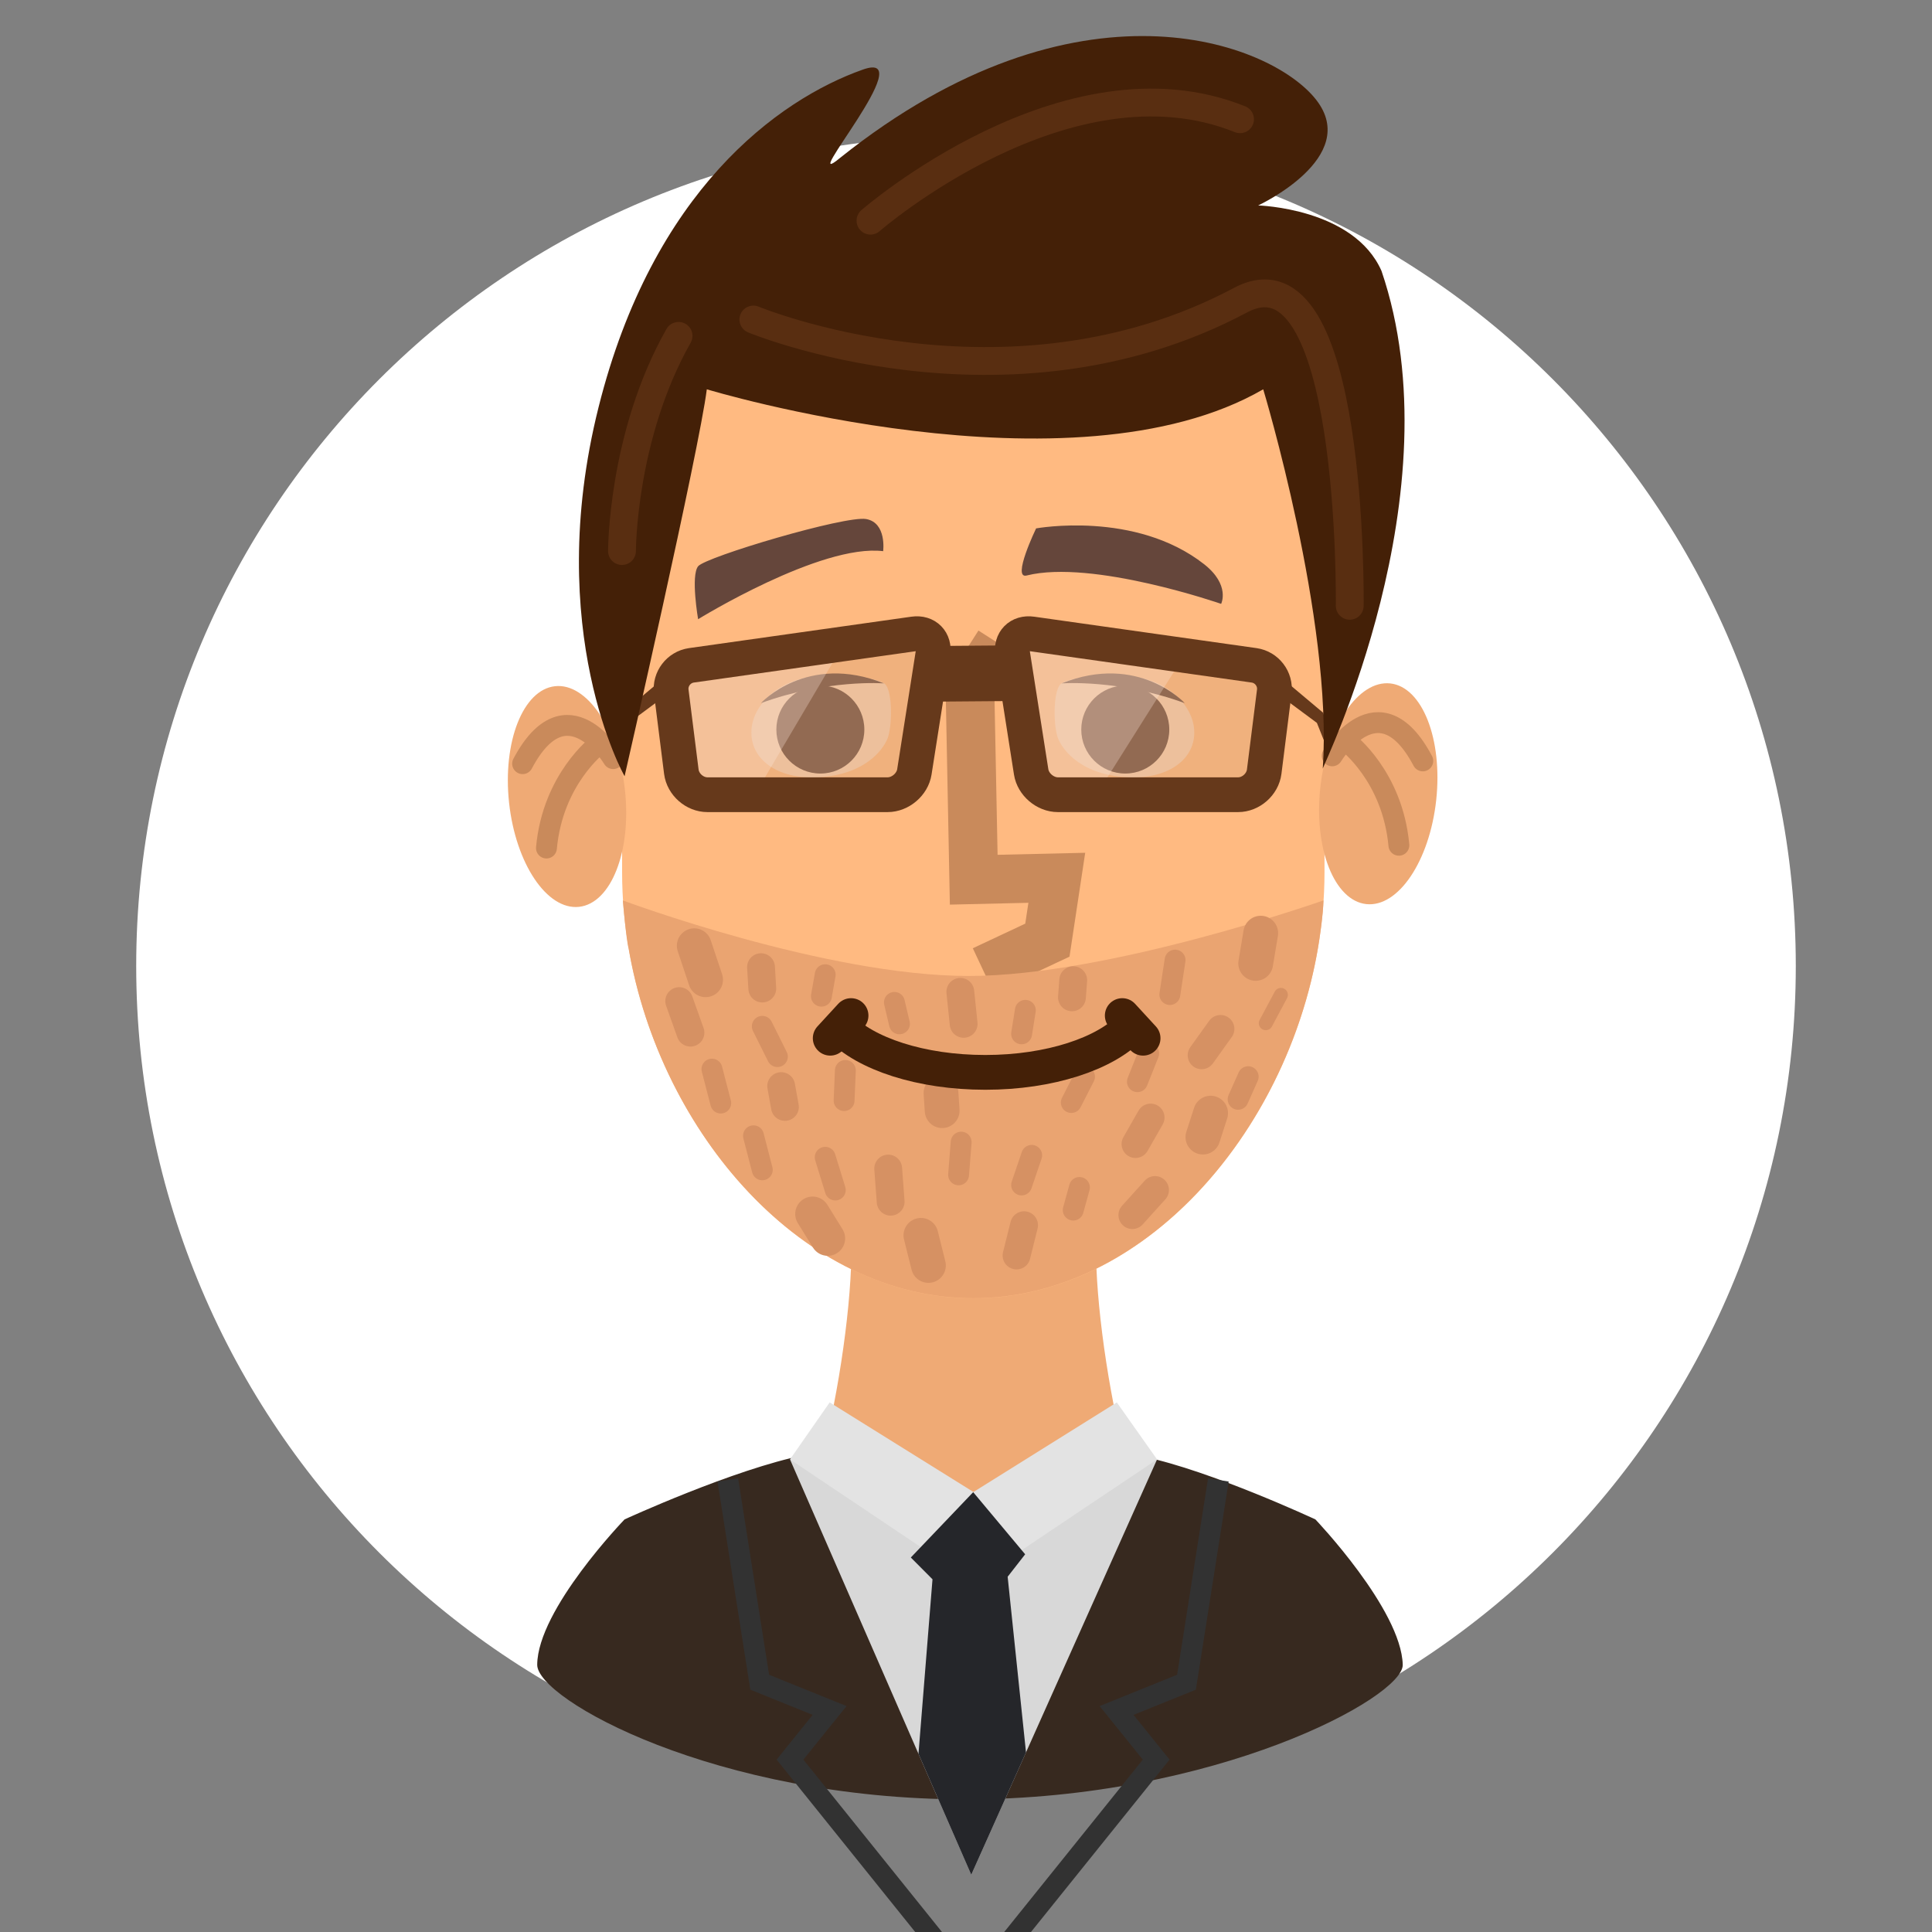 <svg width="50" height="50" viewBox="0 0 50 50" fill="none" xmlns="http://www.w3.org/2000/svg">
<rect x="0" y="0" width="50" height="50" fill="#808080" stroke="none"/>
<g clip-path="url(#clip0_1_35)">
<path d="M25 46.475C36.86 46.475 46.475 36.86 46.475 25C46.475 13.14 36.86 3.525 25 3.525C13.14 3.525 3.525 13.14 3.525 25C3.525 36.86 13.14 46.475 25 46.475Z" fill="white"/>
<path d="M29.967 39.914C28.944 38.578 21.453 38.578 20.433 39.914C21.456 38.578 22.525 31.822 21.794 30.867C22.525 31.819 27.875 31.819 28.605 30.867C27.875 31.822 28.944 38.581 29.967 39.914Z" fill="#EFAA75"/>
<path d="M36.303 43.083C36.325 43.928 31.45 46.567 24.989 46.567C18.528 46.567 13.894 43.978 13.903 43.083C13.914 41.65 16.164 39.322 16.164 39.322C16.164 39.322 19.006 38.014 20.828 37.656C22.153 37.397 23.528 39.233 25.036 39.233C26.631 39.233 28.214 37.414 29.6 37.7C31.331 38.058 34.042 39.322 34.042 39.322C34.042 39.322 36.264 41.65 36.303 43.083Z" fill="#37291F"/>
<path d="M20.445 37.769L25.136 48.519L29.945 37.769L25.2 38.617L20.445 37.769Z" fill="#D8D8D8"/>
<path d="M21.472 36.294L25.2 38.617L25.206 40.961L20.445 37.769L21.472 36.294Z" fill="#E3E3E3"/>
<path d="M28.903 36.294L25.186 38.617L25.183 40.961L29.945 37.769L28.903 36.294Z" fill="#E3E3E3"/>
<path d="M25.136 48.519L26.553 45.353L26.078 40.806L26.531 40.225L25.186 38.617L23.572 40.308L24.133 40.872L23.77 45.389L25.136 48.519Z" fill="#25262A"/>
<path d="M18.836 38.3L19.661 43.536L21.47 44.267L20.445 45.539L25.2 51.453" stroke="#323232" stroke-width="0.54" stroke-miterlimit="10"/>
<path d="M31.531 38.3L30.706 43.536L28.897 44.267L29.922 45.539L25.167 51.453" stroke="#323232" stroke-width="0.54" stroke-miterlimit="10"/>
<path d="M34.278 22.572C34.278 28.1 30.186 33.6 25.189 33.6C20.192 33.6 16.1 28.1 16.1 22.572V14.261C16.1 8.733 20.192 4.211 25.189 4.211C30.186 4.211 34.278 8.733 34.278 14.261V22.572Z" fill="#FFBA81"/>
<path d="M14.986 23.469C15.814 23.379 16.346 22.028 16.174 20.451C16.003 18.874 15.193 17.668 14.364 17.759C13.536 17.849 13.004 19.2 13.175 20.777C13.347 22.354 14.157 23.559 14.986 23.469Z" fill="#EFAA75"/>
<path d="M15.869 19.633C15.869 19.633 14.664 17.614 13.525 19.764M15.478 19.275C15.478 19.275 14.306 20.155 14.142 21.947" stroke="#C98A5B" stroke-width="0.54" stroke-miterlimit="10" stroke-linecap="round" stroke-linejoin="round"/>
<path d="M37.169 20.706C37.34 19.129 36.808 17.777 35.98 17.687C35.152 17.597 34.341 18.802 34.17 20.38C33.998 21.956 34.531 23.308 35.359 23.398C36.187 23.488 36.997 22.283 37.169 20.706Z" fill="#EFAA75"/>
<path d="M34.478 19.561C34.478 19.561 35.683 17.542 36.822 19.692M34.867 19.203C34.867 19.203 36.039 20.083 36.203 21.875" stroke="#C98A5B" stroke-width="0.54" stroke-miterlimit="10" stroke-linecap="round" stroke-linejoin="round"/>
<path d="M22.856 14.264C22.856 14.264 22.953 13.53 22.417 13.433C21.878 13.336 18.264 14.411 18.067 14.655C17.872 14.9 18.067 16.025 18.067 16.025C18.067 16.025 21.242 14.067 22.856 14.264ZM26.814 13.675C26.814 13.675 29.381 13.203 31.164 14.603C31.847 15.142 31.603 15.628 31.603 15.628C31.603 15.628 28.267 14.469 26.57 14.894C26.178 14.994 26.814 13.675 26.814 13.675Z" fill="#65463B"/>
<path d="M25.853 16.658L25.103 17.831L25.2 22.767L27.35 22.717L27.106 24.331L25.444 25.111" stroke="#C98A5B" stroke-width="1.26" stroke-miterlimit="10"/>
<path d="M34.106 24.55C34.144 24.336 34.25 23.636 34.25 23.303C34.25 23.303 28.703 25.258 25.069 25.258C21.356 25.258 16.119 23.303 16.119 23.303C16.119 23.303 16.208 24.344 16.269 24.55C17.094 29.339 20.789 33.597 25.186 33.597C29.583 33.597 33.281 29.339 34.106 24.55Z" fill="#EAA471"/>
<path d="M17.967 24.475L18.261 25.356" stroke="#D69163" stroke-width="0.9" stroke-miterlimit="10" stroke-linecap="round" stroke-linejoin="round"/>
<path d="M17.578 25.908L17.869 26.725" stroke="#D69163" stroke-width="0.72" stroke-miterlimit="10" stroke-linecap="round" stroke-linejoin="round"/>
<path d="M19.728 26.561L20.119 27.345" stroke="#D69163" stroke-width="0.54" stroke-miterlimit="10" stroke-linecap="round" stroke-linejoin="round"/>
<path d="M20.217 28.108L20.314 28.647" stroke="#D69163" stroke-width="0.72" stroke-miterlimit="10" stroke-linecap="round" stroke-linejoin="round"/>
<path d="M18.425 27.669L18.653 28.547" stroke="#D69163" stroke-width="0.54" stroke-miterlimit="10" stroke-linecap="round" stroke-linejoin="round"/>
<path d="M21.878 27.703L21.845 28.483" stroke="#D69163" stroke-width="0.54" stroke-miterlimit="10" stroke-linecap="round" stroke-linejoin="round"/>
<path d="M19.5 29.394L19.728 30.275" stroke="#D69163" stroke-width="0.54" stroke-miterlimit="10" stroke-linecap="round" stroke-linejoin="round"/>
<path d="M21.03 31.417L21.422 32.05" stroke="#D69163" stroke-width="0.9" stroke-miterlimit="10" stroke-linecap="round" stroke-linejoin="round"/>
<path d="M21.356 29.95L21.617 30.797" stroke="#D69163" stroke-width="0.54" stroke-miterlimit="10" stroke-linecap="round" stroke-linejoin="round"/>
<path d="M22.986 30.242L23.05 31.1" stroke="#D69163" stroke-width="0.72" stroke-miterlimit="10" stroke-linecap="round" stroke-linejoin="round"/>
<path d="M23.833 31.97L24.028 32.75" stroke="#D69163" stroke-width="0.9" stroke-miterlimit="10" stroke-linecap="round" stroke-linejoin="round"/>
<path d="M24.875 29.558L24.808 30.405" stroke="#D69163" stroke-width="0.54" stroke-miterlimit="10" stroke-linecap="round" stroke-linejoin="round"/>
<path d="M24.353 28.289L24.383 28.744" stroke="#D69163" stroke-width="0.9" stroke-miterlimit="10" stroke-linecap="round" stroke-linejoin="round"/>
<path d="M19.695 25.03L19.728 25.583" stroke="#D69163" stroke-width="0.72" stroke-miterlimit="10" stroke-linecap="round" stroke-linejoin="round"/>
<path d="M21.356 25.225L21.258 25.781" stroke="#D69163" stroke-width="0.54" stroke-miterlimit="10" stroke-linecap="round" stroke-linejoin="round"/>
<path d="M23.147 25.942L23.278 26.497" stroke="#D69163" stroke-width="0.54" stroke-miterlimit="10" stroke-linecap="round" stroke-linejoin="round"/>
<path d="M24.853 25.669L24.939 26.497" stroke="#D69163" stroke-width="0.72" stroke-miterlimit="10" stroke-linecap="round" stroke-linejoin="round"/>
<path d="M26.536 26.147L26.439 26.756" stroke="#D69163" stroke-width="0.54" stroke-miterlimit="10" stroke-linecap="round" stroke-linejoin="round"/>
<path d="M27.775 25.367L27.742 25.811" stroke="#D69163" stroke-width="0.72" stroke-miterlimit="10" stroke-linecap="round" stroke-linejoin="round"/>
<path d="M30.275 25.739L30.411 24.847" stroke="#D69163" stroke-width="0.54" stroke-miterlimit="10" stroke-linecap="round" stroke-linejoin="round"/>
<path d="M32.628 24.15L32.497 24.933" stroke="#D69163" stroke-width="0.9" stroke-miterlimit="10" stroke-linecap="round" stroke-linejoin="round"/>
<path d="M28.067 27.864L27.725 28.533" stroke="#D69163" stroke-width="0.54" stroke-miterlimit="10" stroke-linecap="round" stroke-linejoin="round"/>
<path d="M29.728 27.261L29.436 27.994" stroke="#D69163" stroke-width="0.54" stroke-miterlimit="10" stroke-linecap="round" stroke-linejoin="round"/>
<path d="M31.586 26.628L31.097 27.311" stroke="#D69163" stroke-width="0.72" stroke-miterlimit="10" stroke-linecap="round" stroke-linejoin="round"/>
<path d="M33.15 25.747L32.758 26.481" stroke="#D69163" stroke-width="0.36" stroke-miterlimit="10" stroke-linecap="round" stroke-linejoin="round"/>
<path d="M29.778 28.922L29.386 29.608" stroke="#D69163" stroke-width="0.72" stroke-miterlimit="10" stroke-linecap="round" stroke-linejoin="round"/>
<path d="M26.7 29.9L26.439 30.667" stroke="#D69163" stroke-width="0.54" stroke-miterlimit="10" stroke-linecap="round" stroke-linejoin="round"/>
<path d="M29.892 30.797L29.305 31.447" stroke="#D69163" stroke-width="0.72" stroke-miterlimit="10" stroke-linecap="round" stroke-linejoin="round"/>
<path d="M27.936 30.731L27.775 31.317" stroke="#D69163" stroke-width="0.54" stroke-miterlimit="10" stroke-linecap="round" stroke-linejoin="round"/>
<path d="M26.503 31.708L26.308 32.492" stroke="#D69163" stroke-width="0.72" stroke-miterlimit="10" stroke-linecap="round" stroke-linejoin="round"/>
<path d="M31.331 28.808L31.131 29.428" stroke="#D69163" stroke-width="0.9" stroke-miterlimit="10" stroke-linecap="round" stroke-linejoin="round"/>
<path d="M32.303 27.864L32.042 28.45" stroke="#D69163" stroke-width="0.54" stroke-miterlimit="10" stroke-linecap="round" stroke-linejoin="round"/>
<path d="M22.025 26.283L21.486 26.869" stroke="#442007" stroke-width="0.9" stroke-miterlimit="10" stroke-linecap="round"/>
<path d="M29.044 26.283L29.583 26.869" stroke="#442007" stroke-width="0.9" stroke-miterlimit="10" stroke-linecap="round"/>
<path d="M29.269 26.569C28.614 27.267 27.172 27.753 25.5 27.753C23.833 27.753 22.394 27.272 21.736 26.578" stroke="#442007" stroke-width="0.9" stroke-miterlimit="10"/>
<path opacity="0.5" d="M27.367 19.067C27.439 19.297 27.845 20 29.061 20.108C30.15 20.206 30.908 19.703 30.908 18.958C30.908 18.214 30.108 17.503 29.097 17.503C28.592 17.503 27.833 17.48 27.475 17.683C27.258 17.808 27.253 18.706 27.367 19.067Z" fill="#F7EDE7"/>
<path d="M30.661 18.197C30.661 18.197 29.467 16.889 27.475 17.686C27.475 17.686 28.953 17.572 30.661 18.197Z" fill="#65463B"/>
<path d="M29.122 20.019C29.751 20.019 30.261 19.509 30.261 18.881C30.261 18.252 29.751 17.742 29.122 17.742C28.493 17.742 27.983 18.252 27.983 18.881C27.983 19.509 28.493 20.019 29.122 20.019Z" fill="#65463B"/>
<path opacity="0.5" d="M22.986 19.067C22.914 19.297 22.508 20 21.292 20.108C20.203 20.208 19.445 19.706 19.445 18.958C19.445 18.211 20.244 17.503 21.256 17.503C21.761 17.503 22.52 17.48 22.878 17.683C23.095 17.808 23.097 18.706 22.986 19.067Z" fill="#F7EDE7"/>
<path d="M19.692 18.197C19.692 18.197 20.886 16.889 22.878 17.686C22.878 17.686 21.397 17.572 19.692 18.197Z" fill="#65463B"/>
<path d="M21.231 20.019C21.86 20.019 22.369 19.509 22.369 18.881C22.369 18.252 21.86 17.742 21.231 17.742C20.602 17.742 20.092 18.252 20.092 18.881C20.092 19.509 20.602 20.019 21.231 20.019Z" fill="#65463B"/>
<path opacity="0.39" d="M26.686 19.975C26.736 20.3 27.05 20.567 27.378 20.567H32.042C32.372 20.567 32.675 20.3 32.717 19.972L32.978 17.9C33.019 17.572 32.786 17.267 32.458 17.219L26.706 16.406C26.378 16.358 26.153 16.589 26.206 16.914L26.686 19.975Z" fill="#D8A177"/>
<path opacity="0.3" d="M26.311 16.356L26.264 17.139L26.606 19.825L27.044 20.461L28.414 20.508L30.661 16.942L26.311 16.356Z" fill="#FFE8D9"/>
<path d="M26.686 19.975C26.736 20.3 27.05 20.567 27.378 20.567H32.042C32.372 20.567 32.675 20.3 32.717 19.972L32.978 17.9C33.019 17.572 32.786 17.267 32.458 17.219L26.706 16.406C26.378 16.358 26.153 16.589 26.206 16.914L26.686 19.975Z" stroke="#66391B" stroke-width="0.9" stroke-miterlimit="10"/>
<path d="M34.286 18.581L34.242 18.445L32.889 17.308L32.811 17.494L33.183 18.042L34.081 18.708L34.261 19.158C34.289 19.225 34.389 19.208 34.395 19.136V19.133C34.439 19.156 34.3 18.625 34.286 18.581Z" fill="#66391B"/>
<path opacity="0.39" d="M23.664 19.975C23.614 20.3 23.3 20.567 22.972 20.567H18.308C17.978 20.567 17.675 20.3 17.633 19.972L17.372 17.9C17.331 17.572 17.564 17.267 17.892 17.219L23.645 16.406C23.972 16.358 24.197 16.589 24.145 16.914L23.664 19.975Z" fill="#D8A177"/>
<path opacity="0.3" d="M17.464 17.308L17.467 18.75L17.906 20.508H19.567L21.817 16.697L17.464 17.308Z" fill="#FFE8D9"/>
<path d="M23.664 19.975C23.614 20.3 23.3 20.567 22.972 20.567H18.308C17.978 20.567 17.675 20.3 17.633 19.972L17.372 17.9C17.331 17.572 17.564 17.267 17.892 17.219L23.645 16.406C23.972 16.358 24.197 16.589 24.145 16.914L23.664 19.975Z" stroke="#66391B" stroke-width="0.9" stroke-miterlimit="10"/>
<path d="M16.064 18.581L16.111 18.445L17.464 17.308L17.542 17.494L17.169 18.042L16.272 18.708L16.092 19.158C16.064 19.225 15.964 19.208 15.958 19.136V19.133C15.914 19.156 16.05 18.625 16.064 18.581Z" fill="#66391B"/>
<path d="M24.108 17.439L26.228 17.422" stroke="#66391B" stroke-width="1.44" stroke-miterlimit="10"/>
<path d="M16.164 20.089C16.164 20.089 18.097 11.639 18.292 10.075C18.292 10.075 27.739 12.942 32.692 10.075C32.692 10.075 34.5 16.053 34.233 19.892C34.233 19.828 37.708 12.747 35.753 7.011C35.036 5.383 32.561 5.317 32.561 5.317C32.561 5.317 35.233 4.078 34.061 2.581C32.889 1.081 27.872 -0.808 21.747 4.081C20.575 5.058 23.881 1.253 22.333 1.8C20.119 2.583 16.892 4.95 15.492 10.533C14.036 16.331 16.164 20.089 16.164 20.089Z" fill="#442007"/>
<path d="M22.528 5.711C22.528 5.711 27.611 1.281 32.092 3.086M16.097 14.261C16.097 14.261 16.095 11.281 17.561 8.692M19.497 8.269C19.497 8.269 26.042 10.986 32.092 7.775C35.056 6.169 34.931 15.678 34.931 15.678" stroke="#592E11" stroke-width="0.72" stroke-miterlimit="10" stroke-linecap="round" stroke-linejoin="round"/>
</g>
<defs>
<clipPath id="clip0_1_35">
<rect width="50" height="50" fill="white"/>
</clipPath>
</defs>
</svg>
